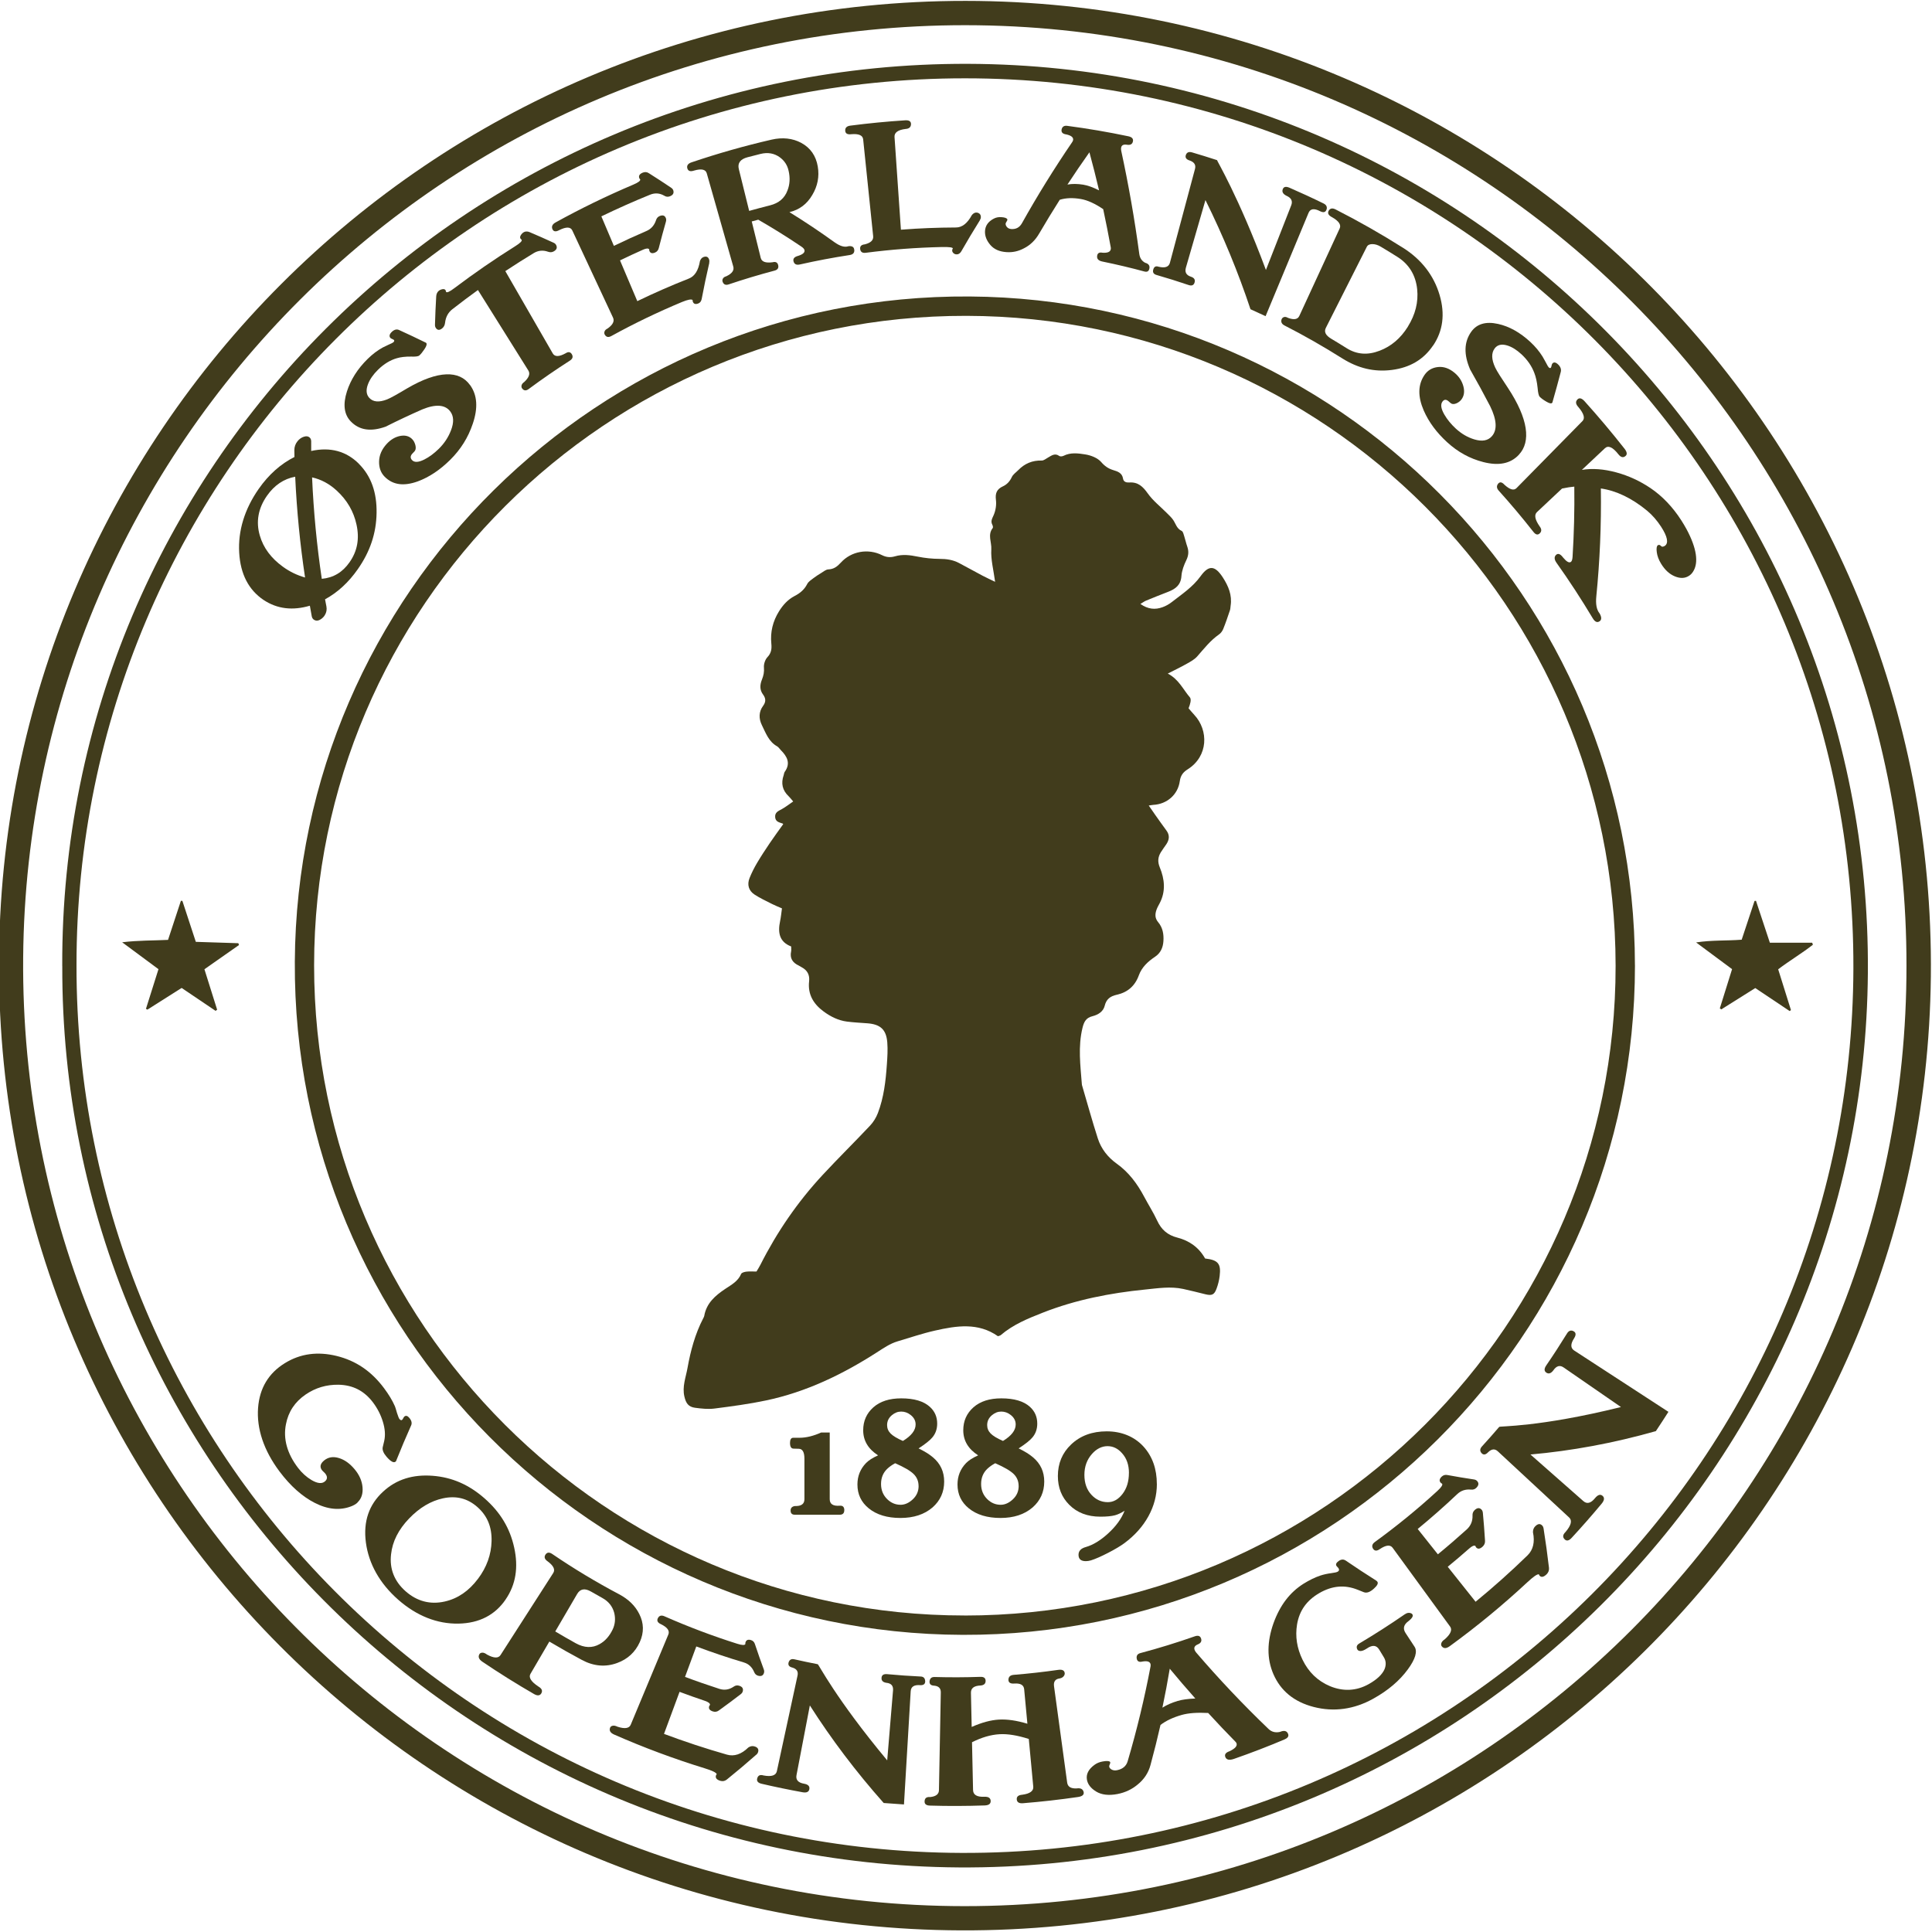 <svg width="522" height="522" viewBox="0 0 522 522" fill="none" xmlns="http://www.w3.org/2000/svg">
<g clip-path="url(#clip0_102_4485)">
<path d="M-0.269 260.76C-0.379 117.465 116.158 0.16 260.901 0.24C405.803 0.329 523.238 118.493 521.691 263.805C520.174 406.122 403.907 522.1 259.663 521.561C115.679 521.022 -0.509 404.046 -0.269 260.76ZM515.104 260.93C515.293 121.597 402.17 6.887 260.841 6.807C120 6.727 7.406 120.449 6.258 258.724C5.091 399.435 118.932 514.944 260.551 515.013C401.761 515.083 515.253 400.533 515.104 260.93Z" fill="#413C1C"/>
<path d="M16.818 260.99C16.289 127.226 125.75 16.798 261.569 17.247C396.501 17.686 505.642 128.025 504.674 262.727C503.726 395.981 394.515 505.392 259.114 504.553C124.831 503.715 16.409 394.155 16.828 260.99H16.818ZM20.671 260.76C20.461 392.358 127.157 500.152 259.783 500.631C393.207 501.11 500.372 393.227 500.761 261.629C501.15 129.462 394.026 21.189 260.771 21.16C127.586 21.119 20.581 129.153 20.671 260.77V260.76Z" fill="#413C1C"/>
<path d="M441.744 260.78C441.784 360.889 360.13 442.033 260.102 441.714C160.353 441.394 79.088 360.02 79.657 259.832C80.226 160.353 161.72 79.408 262.008 80.106C361.098 80.795 441.644 161.431 441.734 260.78H441.744ZM260.631 436.494C357.575 436.494 436.593 357.705 436.514 260.91C436.434 163.896 357.725 85.536 261.13 85.337C163.966 85.137 84.927 163.926 84.867 260.77C84.817 357.555 163.766 436.494 260.631 436.484V436.494Z" fill="#413C1C"/>
<path d="M52.918 254.473C56.83 254.602 60.613 254.722 64.396 254.842C64.456 255.001 64.516 255.171 64.575 255.331C61.491 257.487 58.417 259.653 55.233 261.878C56.401 265.591 57.539 269.204 58.667 272.807C58.527 272.907 58.387 273.017 58.248 273.117C55.243 271.091 52.239 269.065 49.075 266.929C45.991 268.885 42.917 270.831 39.833 272.787C39.703 272.718 39.573 272.648 39.434 272.578C40.531 269.095 41.639 265.601 42.817 261.858C39.723 259.563 36.609 257.257 33.006 254.592C37.388 254.053 41.3 254.143 45.402 253.944C46.57 250.41 47.718 246.897 48.876 243.384C49.005 243.384 49.145 243.404 49.275 243.404C50.472 247.077 51.68 250.74 52.908 254.473H52.918Z" fill="#413C1C"/>
<path d="M478.213 254.712H489.632C489.692 254.892 489.761 255.071 489.821 255.251C486.877 257.567 483.613 259.483 480.439 261.888C481.587 265.561 482.745 269.234 483.893 272.917C483.773 272.997 483.653 273.077 483.533 273.167C480.449 271.101 477.365 269.035 474.251 266.959C471.117 268.935 468.093 270.821 465.079 272.718C464.939 272.628 464.809 272.548 464.669 272.458C465.747 269.005 466.825 265.551 467.983 261.848C464.859 259.533 461.745 257.217 458.262 254.632C462.514 253.973 466.446 254.213 470.578 253.894C471.726 250.44 472.894 246.927 474.051 243.424C474.181 243.414 474.311 243.404 474.441 243.384C475.648 247.047 476.866 250.71 478.194 254.712H478.213Z" fill="#413C1C"/>
<path d="M325.607 340.029C329.11 340.428 329.939 341.436 329.539 344.74C329.4 345.917 329.1 347.095 328.681 348.213C328.072 349.85 327.413 350.109 325.707 349.7C323.691 349.211 321.694 348.682 319.668 348.253C316.245 347.514 312.811 348.073 309.418 348.413C299.936 349.361 290.634 351.167 281.731 354.671C277.719 356.248 273.726 357.874 270.393 360.729C270.223 360.879 269.954 360.909 269.634 361.028C264.314 357.276 258.456 358.184 252.647 359.501C249.233 360.27 245.9 361.408 242.536 362.406C240.45 363.025 238.703 364.252 236.877 365.42C227.625 371.359 217.794 376.109 206.954 378.385C202.363 379.353 197.692 379.972 193.031 380.571C191.324 380.79 189.528 380.591 187.791 380.361C185.994 380.122 185.326 379.114 184.917 377.347C184.278 374.642 185.306 372.147 185.755 369.612C186.583 364.981 187.801 360.43 189.997 356.198C190.107 355.988 190.236 355.768 190.276 355.539C190.875 352.086 193.241 350.059 195.965 348.233C197.592 347.145 199.409 346.197 200.247 344.191C200.397 343.841 201.165 343.642 201.664 343.582C202.533 343.482 203.411 343.552 204.389 343.552C204.758 342.923 205.148 342.344 205.457 341.715C209.949 332.832 215.538 324.688 222.315 317.402C226.497 312.901 230.878 308.589 235.09 304.117C235.989 303.169 236.727 301.952 237.196 300.724C238.803 296.512 239.312 292.06 239.622 287.599C239.761 285.613 239.891 283.607 239.731 281.63C239.452 278.157 237.855 276.74 234.332 276.48C232.505 276.341 230.669 276.251 228.852 276.021C226.507 275.722 224.431 274.684 222.544 273.296C219.8 271.28 218.203 268.675 218.612 265.122C218.802 263.435 218.153 262.168 216.636 261.359C216.356 261.21 216.097 261.02 215.807 260.88C214.17 260.112 213.342 258.924 213.751 257.048C213.831 256.668 213.761 256.259 213.761 255.72C210.527 254.482 210.128 251.927 210.767 248.903C210.997 247.825 211.096 246.717 211.276 245.43C210.378 245.041 209.499 244.701 208.671 244.282C207.044 243.454 205.367 242.685 203.85 241.687C202.273 240.649 201.814 239.022 202.513 237.255C203.072 235.858 203.75 234.501 204.519 233.203C205.607 231.357 206.795 229.56 207.992 227.784C209.14 226.087 210.358 224.44 211.595 222.703C211.625 222.753 211.575 222.554 211.466 222.514C210.567 222.194 209.549 222.055 209.44 220.807C209.32 219.47 210.318 219.12 211.256 218.601C212.274 218.042 213.202 217.304 214.31 216.545C213.771 215.926 213.452 215.487 213.073 215.128C211.376 213.521 210.977 211.625 211.735 209.449C211.835 209.149 211.845 208.79 212.025 208.541C213.691 206.205 212.663 204.378 210.957 202.662C210.617 202.322 210.358 201.863 209.959 201.644C207.693 200.376 206.904 198.051 205.856 195.935C204.988 194.178 204.978 192.332 206.176 190.715C206.984 189.617 206.924 188.679 206.176 187.67C205.208 186.373 205.307 184.996 205.876 183.588C206.296 182.55 206.505 181.542 206.405 180.364C206.325 179.446 206.715 178.229 207.344 177.56C208.411 176.432 208.541 175.294 208.402 173.877C208.092 170.763 208.811 167.848 210.468 165.184C211.535 163.467 212.863 161.98 214.689 161.032C216.147 160.283 217.324 159.315 218.093 157.798C218.422 157.149 219.161 156.68 219.78 156.211C220.458 155.692 221.187 155.233 221.926 154.783C222.524 154.424 223.163 153.865 223.802 153.845C225.299 153.785 226.217 153.067 227.186 152.009C229.99 148.915 234.581 148.116 238.344 150.013C239.522 150.601 240.65 150.651 241.808 150.312C243.874 149.703 245.88 149.973 247.946 150.392C249.882 150.781 251.878 150.991 253.844 151.001C255.731 151.001 257.497 151.25 259.154 152.139C261.26 153.266 263.356 154.424 265.472 155.542C266.5 156.081 267.558 156.57 268.866 157.199C268.446 154.025 267.668 151.18 267.838 148.396C267.957 146.519 266.78 144.473 268.217 142.677C268.357 142.507 268.247 142.038 268.117 141.788C267.598 140.8 268.077 140.102 268.476 139.173C269.015 137.936 269.255 136.399 269.085 135.061C268.866 133.265 269.325 132.157 270.962 131.408C272.07 130.899 272.848 130.051 273.387 128.883C273.726 128.154 274.525 127.635 275.114 127.027C276.85 125.24 278.936 124.362 281.462 124.432C282.02 124.442 282.609 123.933 283.168 123.623C284.126 123.084 285.025 122.336 286.212 123.204C286.462 123.384 287.041 123.314 287.36 123.154C289.267 122.186 291.313 122.475 293.209 122.775C294.746 123.014 296.553 123.713 297.521 124.831C298.489 125.949 299.457 126.607 300.755 127.007C302.002 127.386 303.19 127.765 303.439 129.352C303.579 130.231 304.378 130.41 305.126 130.36C307.502 130.201 308.809 131.478 310.127 133.335C311.524 135.301 313.51 136.848 315.237 138.585C315.846 139.203 316.504 139.782 316.983 140.491C317.682 141.519 317.932 142.836 319.269 143.445C319.648 143.615 319.798 144.383 319.968 144.902C320.267 145.811 320.457 146.759 320.776 147.657C321.225 148.935 321.146 150.063 320.537 151.33C319.888 152.668 319.309 154.165 319.209 155.632C319.04 158.057 317.622 159.125 315.636 159.894C313.63 160.662 311.634 161.471 309.638 162.289C309.208 162.469 308.839 162.748 308.12 163.177C310.167 164.615 312.093 164.794 314.109 164.056C314.997 163.736 315.866 163.247 316.604 162.668C319.359 160.522 322.273 158.606 324.389 155.672C326.615 152.578 328.292 152.787 330.388 156.011C331.895 158.337 332.943 160.802 332.494 163.676C332.434 164.066 332.444 164.485 332.324 164.854C331.745 166.561 331.176 168.278 330.498 169.944C330.268 170.503 329.849 171.082 329.35 171.422C327.034 173.039 325.327 175.244 323.491 177.33C322.732 178.199 321.625 178.788 320.597 179.366C319.03 180.255 317.393 181.033 315.516 181.991C318.501 183.538 319.658 186.283 321.485 188.409C321.964 188.968 321.575 190.275 321.136 191.373C321.645 191.962 322.144 192.571 322.673 193.14C326.595 197.332 326.465 204.349 320.906 207.852C319.698 208.61 318.99 209.489 318.77 211.026C318.261 214.729 315.287 217.264 311.634 217.463C311.334 217.483 311.035 217.553 310.376 217.643C311.025 218.591 311.544 219.35 312.073 220.098C313.091 221.526 314.089 222.963 315.137 224.37C316.095 225.648 315.945 226.885 315.107 228.133C314.618 228.862 314.069 229.56 313.62 230.309C312.851 231.596 312.732 232.824 313.36 234.361C314.668 237.525 315.017 240.829 313.321 244.052C313.021 244.621 312.702 245.17 312.482 245.769C312.063 246.947 312.003 248.065 312.901 249.133C314.159 250.62 314.468 252.416 314.339 254.303C314.219 256.059 313.57 257.517 312.033 258.535C310.147 259.792 308.49 261.339 307.701 263.515C306.653 266.41 304.657 268.126 301.713 268.775C300.046 269.144 298.918 269.913 298.479 271.739C298.09 273.326 296.712 274.175 295.175 274.564C293.488 274.983 292.9 275.981 292.48 277.698C291.233 282.798 291.912 287.849 292.301 292.919C292.301 292.999 292.301 293.079 292.331 293.158C293.748 297.969 295.075 302.81 296.613 307.581C297.511 310.375 299.297 312.671 301.703 314.388C304.976 316.723 307.272 319.827 309.129 323.321C310.286 325.506 311.634 327.602 312.672 329.838C313.8 332.263 315.496 333.721 318.121 334.389C321.315 335.208 323.91 337.014 325.597 340.019L325.607 340.029Z" fill="#413C1C"/>
<path d="M96.915 125.27C100.318 128.644 101.836 133.125 101.746 138.614C101.656 144.124 99.979 149.064 96.665 153.795C94.18 157.349 91.266 160.043 87.822 161.93C87.942 162.569 88.062 163.207 88.192 163.846C88.351 164.685 88.212 165.473 87.763 166.202C87.513 166.621 87.174 166.97 86.744 167.26C86.026 167.769 85.377 167.819 84.788 167.419C84.489 167.22 84.309 166.91 84.229 166.491C84.05 165.553 83.88 164.605 83.72 163.656C79.129 165.004 74.927 164.585 71.154 162.06C67.222 159.385 64.956 155.173 64.627 149.304C64.287 143.455 66.064 137.566 69.907 132.077C72.612 128.204 75.875 125.32 79.558 123.473C79.548 122.855 79.538 122.236 79.528 121.627C79.528 120.739 79.808 119.93 80.377 119.222C80.866 118.613 81.445 118.204 82.113 117.994C82.782 117.784 83.311 117.864 83.69 118.234C83.95 118.483 84.079 118.832 84.079 119.272C84.079 120.13 84.079 120.988 84.079 121.847C89.329 120.699 93.581 121.956 96.925 125.26L96.915 125.27ZM79.758 128.803C76.704 129.362 74.129 131.089 72.122 133.963C69.757 137.347 69.108 140.98 70.196 144.683C71.154 148.026 73.26 150.831 76.454 153.137C78.311 154.484 80.297 155.432 82.423 156.031C81.085 147.158 80.187 138.066 79.758 128.803ZM90.936 132.516C88.97 130.72 86.764 129.522 84.319 128.983C84.728 138.305 85.607 147.458 86.944 156.39C90.088 156.101 92.553 154.624 94.44 151.919C96.546 148.915 97.165 145.591 96.326 141.748C95.567 138.225 93.801 135.131 90.926 132.506L90.936 132.516Z" fill="#413C1C"/>
<path d="M126.997 104.021C128.983 106.765 129.172 110.229 127.755 114.441C126.487 118.234 124.461 121.457 121.607 124.272C118.852 126.987 115.978 128.913 112.884 130.061C109.161 131.408 106.166 131.069 103.931 128.803C102.893 127.755 102.384 126.378 102.424 124.671C102.464 122.964 103.162 121.368 104.5 119.92C105.607 118.723 106.865 118.004 108.232 117.764C109.6 117.535 110.678 117.874 111.466 118.762C111.816 119.152 112.065 119.661 112.235 120.28C112.424 121.038 112.325 121.617 111.925 122.026C111.856 122.106 111.766 122.196 111.666 122.296C111.566 122.396 111.496 122.475 111.446 122.525C110.847 123.154 110.808 123.743 111.317 124.302C111.955 125.001 113.063 124.941 114.63 124.162C115.998 123.473 117.305 122.495 118.573 121.248C120.04 119.801 121.128 118.154 121.846 116.287C122.685 114.121 122.625 112.385 121.597 111.087C120.229 109.351 117.724 109.121 114.091 110.618C110.798 112.065 107.494 113.622 104.19 115.279C100.248 116.686 97.104 116.287 94.758 113.842C92.982 111.995 92.602 109.291 93.74 105.747C94.748 102.603 96.625 99.629 99.359 96.954C100.637 95.697 101.984 94.679 103.392 93.9C103.472 93.87 103.981 93.621 104.919 93.162C105.697 92.822 106.146 92.603 106.266 92.493C106.526 92.253 106.586 92.044 106.446 91.874C106.376 91.784 106.216 91.694 105.967 91.594C105.717 91.505 105.548 91.395 105.458 91.285C105.079 90.796 105.238 90.237 105.937 89.598C106.586 89.019 107.224 88.88 107.853 89.179C110.259 90.267 112.634 91.395 114.99 92.553C115.009 92.573 115.049 92.593 115.109 92.613C115.139 92.662 115.169 92.692 115.189 92.712C115.389 92.982 115.229 93.511 114.71 94.299C114.191 95.088 113.722 95.677 113.293 96.046C113.003 96.296 112.265 96.395 111.067 96.345C109.55 96.326 108.262 96.475 107.224 96.785C105.448 97.294 103.741 98.322 102.144 99.889C100.857 101.146 99.948 102.454 99.439 103.771C98.831 105.338 98.95 106.576 99.749 107.474C100.797 108.642 102.414 108.762 104.589 107.913C105.568 107.524 107.384 106.496 110.059 104.899C118.443 100.008 124.122 100.068 126.957 103.991L126.997 104.021Z" fill="#413C1C"/>
<path d="M149.585 65.584C149.904 65.734 150.134 65.944 150.273 66.223C150.613 66.912 150.403 67.471 149.635 67.91C149.156 68.189 148.637 68.219 148.078 68.02C146.71 67.531 145.413 67.66 144.205 68.389C141.62 69.956 139.065 71.573 136.53 73.25C140.802 80.665 145.073 88.071 149.345 95.487C149.904 96.445 151.062 96.425 152.829 95.447C153.557 94.978 154.116 95.068 154.495 95.697C154.905 96.375 154.725 96.964 153.946 97.453C150.184 99.859 146.481 102.414 142.848 105.109C142.149 105.628 141.57 105.588 141.101 104.989C140.901 104.749 140.842 104.46 140.921 104.121C141.001 103.781 141.241 103.482 141.63 103.222C142.928 102.015 143.307 100.987 142.748 100.098C138.207 92.852 133.665 85.606 129.134 78.36C126.808 80.037 124.493 81.773 122.217 83.55C121.079 84.438 120.421 85.666 120.251 87.213C120.181 87.842 119.932 88.341 119.492 88.7C118.794 89.279 118.215 89.259 117.776 88.64C117.596 88.391 117.506 88.071 117.526 87.702C117.596 85.177 117.706 82.652 117.856 80.106C117.925 79.118 118.395 78.48 119.243 78.21C120.021 77.971 120.441 78.18 120.5 78.839C120.72 79.168 121.469 78.839 122.766 77.851C128.116 73.819 133.585 70.046 139.175 66.543C140.562 65.674 141.151 65.085 140.931 64.756C140.402 64.417 140.392 63.918 140.911 63.269C141.48 62.56 142.209 62.37 143.067 62.71C145.263 63.638 147.429 64.596 149.575 65.584H149.585Z" fill="#413C1C"/>
<path d="M191.644 71.014C190.885 74.278 190.196 77.551 189.578 80.815C189.448 81.414 189.148 81.813 188.669 81.993C187.901 82.292 187.402 82.123 187.182 81.474C187.132 81.334 187.122 81.204 187.142 81.075C186.833 80.765 185.875 80.935 184.268 81.594C177.78 84.299 171.402 87.363 165.164 90.796C164.396 91.215 163.817 91.106 163.418 90.447C163.248 90.177 163.228 89.888 163.338 89.558C163.458 89.229 163.737 88.96 164.176 88.75C165.584 87.752 166.073 86.784 165.633 85.826C161.961 77.971 158.298 70.116 154.625 62.261C154.165 61.283 152.998 61.233 151.131 62.161C150.153 62.7 149.524 62.6 149.235 61.852C148.975 61.153 149.275 60.554 150.133 60.085C156.96 56.312 163.937 52.929 171.013 49.924C172.45 49.316 173.109 48.836 172.969 48.457C172.85 48.347 172.77 48.248 172.73 48.138C172.49 47.489 172.81 46.99 173.678 46.641C174.267 46.401 174.826 46.461 175.335 46.81C177.361 48.088 179.357 49.385 181.323 50.713C181.613 50.913 181.812 51.142 181.902 51.411C182.152 52.18 181.842 52.719 180.964 53.048C180.455 53.238 179.966 53.188 179.477 52.879C178.239 52.16 176.952 52.07 175.634 52.609C171.203 54.406 166.821 56.362 162.48 58.458C163.607 61.113 164.735 63.768 165.863 66.433C168.767 65.025 171.702 63.688 174.646 62.42C175.914 61.881 176.772 60.913 177.241 59.516C177.411 58.947 177.75 58.568 178.239 58.368C179.098 58.019 179.657 58.228 179.926 58.987C180.016 59.257 180.016 59.566 179.916 59.915C179.247 62.261 178.609 64.606 178.01 66.962C177.87 67.581 177.531 68 177.002 68.229C176.213 68.569 175.694 68.419 175.455 67.78C175.415 67.67 175.395 67.541 175.415 67.381C175.175 67.052 174.626 67.072 173.768 67.451C171.672 68.379 169.596 69.347 167.52 70.355C169.077 74.028 170.634 77.691 172.191 81.364C176.772 79.148 181.423 77.112 186.114 75.266C187.701 74.647 188.689 73.08 189.118 70.535C189.318 69.976 189.637 69.607 190.077 69.447C190.855 69.168 191.364 69.397 191.594 70.136C191.684 70.405 191.684 70.715 191.614 71.044L191.644 71.014Z" fill="#413C1C"/>
<path d="M230.819 67.501C230.889 68.309 230.47 68.768 229.572 68.908C225.07 69.597 220.579 70.445 216.127 71.453C215.199 71.663 214.63 71.403 214.411 70.655C214.191 69.906 214.61 69.397 215.658 69.128C216.916 68.728 217.485 68.229 217.365 67.6C217.305 67.291 217.016 66.952 216.487 66.602C212.744 64.077 208.871 61.662 204.869 59.356C204.28 59.516 203.701 59.676 203.112 59.835C203.921 63.119 204.729 66.393 205.538 69.677C205.797 70.734 206.875 71.114 208.761 70.854C209.59 70.635 210.089 70.914 210.259 71.663C210.428 72.421 210.099 72.9 209.27 73.12C205.118 74.218 200.996 75.456 196.904 76.833C196.086 77.112 195.537 76.893 195.257 76.164C195.138 75.875 195.158 75.575 195.317 75.276C195.477 74.976 195.796 74.767 196.255 74.637C197.783 73.908 198.411 73.05 198.122 72.022C195.736 63.618 193.341 55.224 190.956 46.82C190.656 45.772 189.518 45.513 187.552 46.082C186.514 46.431 185.895 46.221 185.696 45.443C185.516 44.714 185.895 44.185 186.833 43.866C193.97 41.451 201.186 39.404 208.472 37.728C211.436 37.049 214.131 37.349 216.477 38.596C218.992 39.963 220.459 42.109 220.948 44.974C221.417 47.729 220.898 50.294 219.471 52.679C218.024 55.154 215.978 56.681 213.293 57.32C217.465 59.885 221.497 62.59 225.39 65.395C226.927 66.503 228.194 66.892 229.232 66.523C230.21 66.403 230.739 66.722 230.799 67.471L230.819 67.501ZM213.073 46.162C212.744 44.645 211.955 43.417 210.678 42.489C209.191 41.411 207.444 41.101 205.478 41.59C204.3 41.88 203.132 42.179 201.964 42.489C200.008 43.008 199.23 44.086 199.619 45.672C200.547 49.445 201.485 53.208 202.414 56.981C204.29 56.452 206.166 55.963 208.053 55.484C210.428 54.885 211.995 53.557 212.774 51.441C213.403 49.825 213.512 48.068 213.073 46.162Z" fill="#413C1C"/>
<path d="M264.754 59.506C263.008 62.301 261.321 65.115 259.704 67.95C259.384 68.469 258.985 68.728 258.486 68.728C258.077 68.728 257.758 68.579 257.498 68.279C257.249 67.98 257.199 67.65 257.348 67.301C257.408 67.241 257.438 67.181 257.438 67.131C257.438 66.842 256.46 66.702 254.514 66.742C247.627 66.892 240.75 67.411 233.913 68.299C233.005 68.419 232.506 68.08 232.406 67.281C232.316 66.533 232.726 66.113 233.654 66.023C235.271 65.614 236.029 64.886 235.919 63.828C235.021 55.104 234.113 46.381 233.215 37.658C233.105 36.57 232.037 36.091 230.021 36.261C228.943 36.4 228.394 36.071 228.364 35.263C228.344 34.504 228.803 34.065 229.751 33.945C234.672 33.306 239.612 32.827 244.553 32.508C245.611 32.438 246.13 32.777 246.14 33.496C246.14 34.334 245.651 34.783 244.673 34.843C242.597 35.093 241.609 35.831 241.688 37.009C242.267 45.363 242.836 53.707 243.415 62.061C248.366 61.672 253.316 61.482 258.277 61.462C259.953 61.462 261.371 60.344 262.578 58.119C263.117 57.46 263.706 57.28 264.355 57.55C264.804 57.759 265.024 58.129 265.014 58.648C265.014 58.937 264.914 59.227 264.744 59.506H264.754Z" fill="#413C1C"/>
<path d="M309.209 73.359C305.446 72.341 301.653 71.443 297.85 70.665C296.762 70.445 296.293 69.916 296.443 69.058C296.563 68.379 297.032 68.12 297.84 68.279C299.218 68.379 299.976 68.08 300.116 67.341C300.146 67.201 300.136 67.042 300.116 66.852C299.487 63.408 298.809 59.955 298.07 56.512C295.844 54.995 293.818 54.086 292.061 53.777C289.896 53.398 287.979 53.468 286.332 53.977C284.416 56.991 282.57 60.035 280.773 63.099C279.715 64.926 278.338 66.253 276.621 67.111C275.134 67.9 273.577 68.239 271.92 68.12C270.014 67.99 268.576 67.351 267.578 66.183C266.58 65.016 266.091 63.798 266.131 62.53C266.181 61.033 266.96 59.875 268.497 59.077C269.095 58.757 269.774 58.618 270.523 58.668C271.471 58.727 272.01 58.917 272.16 59.246C272.219 59.396 272.16 59.596 271.98 59.845C271.8 60.095 271.71 60.304 271.7 60.474C271.71 60.824 271.86 61.133 272.13 61.412C272.399 61.692 272.768 61.842 273.218 61.882C274.505 61.971 275.453 61.462 276.102 60.334C280.274 52.879 284.815 45.543 289.706 38.377C289.846 38.167 289.916 37.967 289.946 37.798C290.035 37.109 289.417 36.61 288.109 36.32C287.071 36.181 286.652 35.712 286.851 34.893C287.041 34.194 287.55 33.885 288.379 34.005C293.898 34.733 299.397 35.672 304.857 36.819C305.825 37.019 306.244 37.478 306.105 38.187C305.955 38.955 305.416 39.255 304.488 39.105C303.559 38.955 303.03 39.225 302.911 39.904C302.871 40.133 302.881 40.393 302.931 40.702C304.947 50.004 306.574 59.316 307.821 68.619C307.971 69.726 308.5 70.515 309.398 70.994C310.356 71.254 310.736 71.802 310.526 72.641C310.366 73.31 309.927 73.549 309.229 73.359H309.209ZM296.952 51.431C296.144 47.998 295.275 44.575 294.347 41.151C292.311 44.026 290.325 46.93 288.408 49.864C289.676 49.635 291.103 49.645 292.66 49.894C293.848 50.084 295.285 50.593 296.952 51.431Z" fill="#413C1C"/>
<path d="M358.424 56.552C358.194 57.36 357.615 57.53 356.677 57.071C355.07 56.222 354.022 56.382 353.553 57.51C349.68 66.812 345.818 76.114 341.945 85.426C340.588 84.788 339.23 84.159 337.863 83.55C334.569 73.639 330.507 63.778 325.696 54.056C323.94 60.145 322.173 66.223 320.416 72.311C320.057 73.559 320.526 74.368 321.814 74.777C322.702 75.076 323.002 75.625 322.732 76.414C322.493 77.092 321.964 77.282 321.155 77.013C318.271 76.034 315.376 75.126 312.462 74.288C311.703 74.068 311.404 73.609 311.573 72.91C311.783 72.072 312.262 71.793 313.021 72.062C314.767 72.481 315.795 72.132 316.095 70.994C318.35 62.54 320.616 54.086 322.872 45.643C323.151 44.585 322.702 43.826 321.494 43.387C320.476 43.087 320.127 42.559 320.436 41.78C320.716 41.141 321.255 40.942 322.073 41.171C324.329 41.83 326.585 42.538 328.83 43.267C328.671 43.257 334.579 52.939 342.035 72.94C344.311 67.121 346.596 61.293 348.872 55.474C349.321 54.326 348.892 53.458 347.574 52.889C346.646 52.42 346.317 51.831 346.586 51.112C346.836 50.443 347.445 50.314 348.403 50.723C351.487 52.07 354.561 53.478 357.605 54.975C358.344 55.334 358.623 55.873 358.434 56.582L358.424 56.552Z" fill="#413C1C"/>
<path d="M387.22 93.311C384.605 97.214 380.852 99.33 376.091 99.948C371.32 100.567 366.918 99.519 362.617 96.805C357.536 93.601 352.356 90.646 347.076 87.951C346.328 87.572 346.048 87.033 346.248 86.335C346.358 86.005 346.567 85.786 346.887 85.676C347.206 85.566 347.575 85.636 348.005 85.885C349.602 86.474 350.62 86.315 351.059 85.356C354.692 77.482 358.325 69.607 361.958 61.732C362.417 60.754 361.738 59.726 359.922 58.698C358.894 58.179 358.594 57.57 359.034 56.861C359.423 56.262 360.032 56.162 360.87 56.592C367.068 59.746 373.156 63.209 379.125 66.982C384.076 70.116 387.399 74.437 388.946 79.657C390.503 84.887 389.835 89.449 387.23 93.331L387.22 93.311ZM380.403 88.221C382.399 84.997 383.267 81.634 382.898 78.12C382.499 74.377 380.732 71.453 377.668 69.477C376.141 68.509 374.614 67.571 373.067 66.652C372.268 66.173 371.49 65.944 370.751 65.954C370.012 65.964 369.523 66.213 369.284 66.702C365.601 73.998 361.908 81.294 358.225 88.59C357.686 89.658 358.175 90.626 359.682 91.525C361.06 92.343 362.437 93.192 363.804 94.05C366.559 95.787 369.503 96.016 372.767 94.758C375.851 93.581 378.416 91.445 380.403 88.241V88.221Z" fill="#413C1C"/>
<path d="M410.385 122.865C408.089 125.32 404.886 125.889 400.793 124.851C397.11 123.913 393.877 122.126 390.952 119.441C388.128 116.846 386.052 114.042 384.674 110.918C383.057 107.155 383.067 103.971 384.884 101.306C385.732 100.068 386.92 99.35 388.477 99.17C390.034 98.99 391.551 99.509 393.018 100.737C394.236 101.755 395.024 102.993 395.394 104.41C395.763 105.837 395.563 107.015 394.835 107.963C394.515 108.382 394.076 108.722 393.527 108.971C392.859 109.271 392.31 109.231 391.89 108.861C391.811 108.792 391.721 108.712 391.611 108.622C391.501 108.532 391.421 108.462 391.371 108.412C390.733 107.863 390.184 107.893 389.735 108.502C389.166 109.271 389.335 110.438 390.234 111.995C391.022 113.353 392.06 114.62 393.358 115.818C394.865 117.195 396.512 118.164 398.328 118.713C400.434 119.351 402.031 119.082 403.109 117.834C404.556 116.167 404.436 113.453 402.62 109.75C400.883 106.406 399.077 103.093 397.2 99.809C395.484 95.816 395.524 92.443 397.5 89.648C398.997 87.532 401.412 86.774 404.766 87.522C407.75 88.181 410.674 89.798 413.469 92.383C414.777 93.591 415.875 94.908 416.763 96.316C416.803 96.395 417.092 96.904 417.631 97.862C418.04 98.661 418.3 99.12 418.42 99.23C418.669 99.479 418.869 99.519 419.019 99.35C419.088 99.27 419.158 99.08 419.208 98.801C419.268 98.521 419.338 98.332 419.428 98.222C419.827 97.753 420.376 97.862 421.055 98.541C421.673 99.17 421.883 99.839 421.683 100.557C420.975 103.262 420.236 105.957 419.468 108.632C419.448 108.652 419.438 108.702 419.428 108.772C419.388 108.812 419.358 108.841 419.348 108.861C419.118 109.111 418.609 108.991 417.811 108.522C417.012 108.053 416.403 107.614 416.004 107.195C415.735 106.915 415.555 106.137 415.445 104.839C415.276 103.202 414.976 101.845 414.557 100.777C413.868 98.93 412.711 97.244 411.084 95.727C409.766 94.509 408.469 93.71 407.201 93.331C405.694 92.882 404.576 93.162 403.848 94.13C402.899 95.387 402.959 97.114 403.997 99.33C404.466 100.318 405.624 102.124 407.411 104.789C412.94 113.163 413.679 119.361 410.385 122.845V122.865Z" fill="#413C1C"/>
<path d="M457.414 154.494C457.134 154.933 456.785 155.293 456.366 155.562C455.268 156.291 453.98 156.331 452.513 155.722C451.046 155.113 449.828 153.985 448.81 152.318C448.161 151.26 447.772 150.222 447.642 149.204C447.503 148.186 447.602 147.547 447.932 147.308C448.022 147.248 448.141 147.218 448.301 147.228C448.461 147.238 448.61 147.338 448.77 147.507C448.93 147.677 449.1 147.737 449.299 147.697C449.499 147.657 449.678 147.577 449.838 147.467C450.866 146.729 450.537 144.992 448.81 142.317C447.692 140.601 446.425 139.153 445.037 137.996C440.835 134.532 436.623 132.566 432.531 131.977C432.671 141.868 432.252 151.6 431.304 161.121C431.094 163.217 431.373 164.754 432.192 165.742C432.751 166.731 432.761 167.429 432.232 167.828C431.563 168.318 430.934 168.048 430.326 167.03C427.221 161.85 423.968 156.859 420.564 152.079C419.955 151.22 419.886 150.532 420.345 150.003C420.894 149.404 421.552 149.603 422.321 150.631C423.279 151.789 423.978 152.178 424.457 151.799C424.696 151.61 424.836 151.16 424.886 150.452C425.275 144.204 425.435 137.876 425.355 131.478C424.487 131.548 423.379 131.718 422.041 131.997C419.786 134.123 417.52 136.239 415.264 138.365C414.476 139.114 414.715 140.371 415.963 142.178C416.552 142.926 416.572 143.565 416.033 144.094C415.494 144.623 414.925 144.493 414.306 143.705C411.282 139.852 408.158 136.139 404.944 132.576C404.385 131.957 404.305 131.358 404.715 130.769C405.184 130.121 405.773 130.191 406.481 130.969C407.938 132.297 409.016 132.616 409.745 131.877C415.684 125.839 421.632 119.791 427.571 113.752C428.309 113.004 427.94 111.716 426.423 109.949C425.724 109.181 425.644 108.512 426.183 107.943C426.702 107.394 427.351 107.554 428.14 108.422C431.833 112.524 435.426 116.786 438.909 121.218C439.598 122.096 439.698 122.755 439.228 123.174C438.59 123.753 437.931 123.593 437.252 122.725C435.735 120.799 434.517 120.27 433.629 121.108C431.553 123.054 429.477 125.011 427.401 126.957C430.166 126.498 433.29 126.697 436.773 127.655C440.027 128.544 443.101 129.961 445.956 131.887C449.129 134.033 451.924 136.958 454.27 140.601C454.729 141.319 455.198 142.098 455.657 142.936C458.452 148.136 458.991 152.069 457.434 154.464L457.414 154.494Z" fill="#413C1C"/>
<path d="M96.604 405.972C96.165 406.381 95.576 406.731 94.858 407C91.863 408.148 88.56 407.869 84.996 406.032C81.713 404.355 78.509 401.551 75.534 397.588C71.243 391.869 69.316 385.981 69.726 380.411C70.135 374.982 72.63 370.979 76.952 368.314C81.224 365.669 85.895 365.14 90.905 366.348C96.175 367.636 100.357 370.5 103.76 375.061C105.018 376.748 106.006 378.365 106.695 379.942C106.765 380.072 106.954 380.681 107.264 381.759C107.553 382.667 107.773 383.206 107.912 383.376C108.192 383.715 108.431 383.805 108.631 383.635C108.741 383.545 108.851 383.386 108.95 383.176C109.06 382.966 109.15 382.827 109.24 382.747C109.659 382.387 110.108 382.507 110.597 383.096C111.206 383.825 111.366 384.503 111.076 385.142C109.669 388.296 108.322 391.48 107.034 394.704C107.014 394.724 107.004 394.754 107.004 394.804C106.964 394.844 106.934 394.874 106.904 394.893C106.415 395.343 105.597 394.923 104.469 393.626C103.611 392.638 103.261 391.769 103.401 391.041C103.491 390.662 103.631 390.083 103.81 389.314C104.16 387.757 104.03 386.04 103.451 384.144C102.872 382.248 101.984 380.521 100.776 378.914C98.401 375.78 95.347 374.203 91.424 374.133C88.22 374.093 85.256 374.942 82.551 376.798C79.707 378.754 77.91 381.399 77.261 384.803C76.473 388.705 77.561 392.738 80.535 396.61C81.573 397.968 82.781 399.056 84.128 399.864C85.755 400.832 86.973 400.952 87.781 400.263C88.51 399.644 88.52 398.926 87.841 398.087C87.761 397.988 87.631 397.858 87.442 397.688C87.252 397.518 87.122 397.389 87.043 397.289C86.314 396.371 86.504 395.472 87.591 394.584C88.709 393.676 90.037 393.476 91.574 393.945C93.111 394.414 94.508 395.412 95.796 396.95C97.083 398.487 97.802 400.104 97.952 401.84C98.101 403.577 97.652 404.944 96.574 405.952L96.604 405.972Z" fill="#413C1C"/>
<path d="M136.588 432.202C133.773 436.294 129.581 438.57 123.862 438.68C118.153 438.779 112.604 436.624 107.583 432.212C102.573 427.8 99.628 422.511 98.86 416.782C98.091 411.043 99.748 406.481 103.471 403.058C107.114 399.654 111.625 398.337 116.885 398.736C122.155 399.135 126.736 401.162 130.938 404.854C135.17 408.577 137.785 412.889 138.933 418.159C140.081 423.409 139.412 428.1 136.588 432.192V432.202ZM129.122 426.613C131.537 423.409 132.725 419.985 132.815 416.402C132.915 412.55 131.657 409.535 128.972 407.17C126.317 404.834 123.263 404.056 119.66 404.834C116.436 405.533 113.372 407.32 110.518 410.294C107.683 413.248 106.026 416.462 105.657 419.975C105.208 423.858 106.535 427.252 109.599 429.946C112.693 432.671 116.267 433.589 120.149 432.711C123.722 431.913 126.687 429.837 129.122 426.603V426.613Z" fill="#413C1C"/>
<path d="M172.859 443.68C171.641 446.365 169.615 448.281 166.721 449.329C163.617 450.467 160.413 450.208 157.229 448.501C154.264 446.914 151.33 445.257 148.426 443.53C146.729 446.435 145.022 449.349 143.325 452.254C142.767 453.202 143.465 454.35 145.451 455.667C146.41 456.216 146.669 456.845 146.23 457.563C145.841 458.172 145.192 458.222 144.284 457.703C139.543 454.968 134.882 452.054 130.31 448.96C129.402 448.341 129.133 447.682 129.502 446.984C129.642 446.694 129.911 446.545 130.29 446.525C130.67 446.505 131.099 446.674 131.588 447.044C133.434 448.052 134.652 448.082 135.231 447.183C139.982 439.787 144.733 432.402 149.474 425.006C150.063 424.078 149.563 423.05 147.987 421.872C147.148 421.303 146.949 420.684 147.378 420.035C147.817 419.387 148.416 419.337 149.194 419.856C155.053 423.848 161.081 427.471 167.27 430.745C169.805 432.092 171.611 433.839 172.729 436.085C173.967 438.54 174.037 441.065 172.859 443.68ZM165.533 440.267C166.202 438.849 166.331 437.362 165.962 435.795C165.493 434.019 164.425 432.681 162.728 431.743C161.71 431.184 160.702 430.605 159.694 430.026C158.017 429.058 156.76 429.258 155.931 430.685C153.965 434.058 151.989 437.422 150.023 440.796C151.849 441.883 153.686 442.941 155.532 443.969C157.868 445.267 160.053 445.337 162.02 444.209C163.507 443.381 164.665 442.063 165.533 440.257V440.267Z" fill="#413C1C"/>
<path d="M204.347 474.082C201.752 476.377 199.087 478.623 196.352 480.829C195.833 481.228 195.264 481.338 194.646 481.158C193.648 480.869 193.248 480.39 193.438 479.721C193.478 479.581 193.548 479.471 193.658 479.382C193.538 478.923 192.45 478.404 190.414 477.775C182.12 475.22 173.935 472.175 165.931 468.652C164.943 468.213 164.573 467.624 164.813 466.876C164.903 466.566 165.132 466.367 165.501 466.277C165.871 466.187 166.31 466.277 166.849 466.536C168.815 467.175 170.003 466.985 170.412 465.997C173.796 457.873 177.189 449.758 180.573 441.634C180.992 440.616 180.333 439.698 178.606 438.849C177.658 438.43 177.389 437.861 177.778 437.153C178.147 436.494 178.726 436.344 179.535 436.703C185.972 439.538 192.53 442.013 199.187 444.119C200.534 444.548 201.273 444.558 201.393 444.169C201.373 444.009 201.373 443.88 201.413 443.77C201.612 443.101 202.111 442.892 202.91 443.131C203.449 443.291 203.808 443.67 203.988 444.269C204.736 446.525 205.525 448.77 206.353 451.016C206.483 451.345 206.503 451.655 206.433 451.934C206.223 452.723 205.684 452.992 204.816 452.753C204.317 452.613 203.958 452.274 203.748 451.735C203.179 450.407 202.261 449.559 200.974 449.17C196.652 447.882 192.37 446.435 188.128 444.848C187.11 447.593 186.102 450.327 185.084 453.072C188.158 454.23 191.252 455.298 194.366 456.306C195.704 456.735 196.991 456.545 198.199 455.727C198.668 455.388 199.167 455.288 199.676 455.448C200.564 455.707 200.894 456.226 200.674 457.005C200.594 457.284 200.415 457.534 200.125 457.753C198.209 459.23 196.253 460.687 194.266 462.115C193.757 462.504 193.208 462.604 192.61 462.404C191.731 462.125 191.392 461.646 191.611 460.987C191.651 460.877 191.721 460.767 191.841 460.648C191.861 460.228 191.402 459.869 190.464 459.55C188.168 458.781 185.882 457.963 183.607 457.114C182.209 460.897 180.802 464.69 179.405 468.473C185.014 470.579 190.693 472.445 196.422 474.082C198.359 474.631 200.305 473.992 202.191 472.145C202.71 471.806 203.229 471.696 203.748 471.826C204.666 472.056 205.036 472.555 204.846 473.313C204.776 473.593 204.617 473.852 204.357 474.092L204.347 474.082Z" fill="#413C1C"/>
<path d="M249.97 454.1C250.04 454.948 249.601 455.348 248.653 455.308C246.996 455.168 246.137 455.707 246.058 456.955C245.449 467.145 244.84 477.336 244.241 487.536C242.415 487.426 240.588 487.296 238.762 487.147C231.246 478.683 224.589 469.85 218.81 460.787C217.612 467.055 216.404 473.333 215.207 479.601C214.957 480.879 215.646 481.667 217.263 481.937C218.381 482.136 218.84 482.645 218.66 483.464C218.5 484.172 217.892 484.432 216.844 484.242C213.141 483.564 209.438 482.805 205.765 481.947C204.807 481.717 204.407 481.248 204.577 480.549C204.777 479.701 205.346 479.422 206.284 479.701C208.44 480.11 209.647 479.711 209.897 478.553C211.763 469.94 213.62 461.316 215.486 452.703C215.716 451.625 215.267 450.916 214.119 450.567C213.161 450.347 212.821 449.838 213.111 449.04C213.37 448.391 213.869 448.151 214.628 448.321C216.724 448.8 218.83 449.239 220.936 449.649C221.135 449.539 225.677 458.781 239.71 475.629C240.239 469.321 240.758 463.013 241.287 456.705C241.387 455.467 240.778 454.789 239.47 454.669C238.532 454.519 238.103 454.05 238.183 453.282C238.253 452.563 238.762 452.254 239.69 452.333C242.704 452.613 245.728 452.832 248.752 452.972C249.491 453.002 249.89 453.381 249.96 454.11L249.97 454.1Z" fill="#413C1C"/>
<path d="M292.758 484.073C292.997 484.851 292.498 485.35 291.241 485.53C286.31 486.248 281.35 486.807 276.389 487.207C275.371 487.287 274.812 486.967 274.722 486.248C274.622 485.44 275.121 485.001 276.209 484.911C278.295 484.632 279.283 483.883 279.174 482.735C278.774 478.433 278.375 474.142 277.966 469.84C274.912 468.872 272.297 468.433 270.061 468.562C267.676 468.702 265.22 469.421 262.625 470.728C262.715 475.03 262.815 479.332 262.905 483.633C262.935 484.941 263.953 485.56 265.979 485.46C267.107 485.42 267.666 485.819 267.666 486.658C267.666 487.386 267.127 487.766 266.059 487.805C261.118 487.975 256.178 487.995 251.247 487.845C250.259 487.815 249.78 487.436 249.81 486.708C249.84 485.839 250.339 485.45 251.317 485.54C252.884 485.38 253.673 484.751 253.692 483.683C253.862 474.88 254.032 466.077 254.192 457.274C254.211 456.176 253.633 455.567 252.445 455.447C251.467 455.418 251.038 454.978 251.167 454.15C251.297 453.431 251.736 453.082 252.505 453.102C256.637 453.222 260.769 453.202 264.901 453.062C265.799 453.032 266.268 453.371 266.298 454.09C266.328 454.869 265.889 455.308 264.981 455.398C263.184 455.457 262.306 456.106 262.336 457.384C262.406 460.458 262.466 463.522 262.536 466.596C265.23 465.408 267.656 464.74 269.891 464.61C272.157 464.48 274.702 464.859 277.587 465.728C277.297 462.624 277.008 459.53 276.718 456.426C276.609 455.268 275.73 454.759 274.073 454.869C272.956 454.958 272.427 454.589 272.467 453.771C272.516 453.012 272.986 452.603 273.884 452.523C277.906 452.194 281.918 451.745 285.911 451.176C286.969 451.026 287.558 451.295 287.667 452.014C287.717 452.333 287.608 452.643 287.348 452.942C287.089 453.242 286.719 453.431 286.25 453.501C285.112 453.661 284.623 454.36 284.783 455.597C285.961 464.281 287.148 472.964 288.336 481.637C288.486 482.755 289.344 483.284 290.911 483.204C291.909 483.055 292.528 483.344 292.758 484.073Z" fill="#413C1C"/>
<path d="M347.135 469.94C342.613 471.856 338.042 473.613 333.431 475.22C332.113 475.679 331.325 475.479 331.045 474.661C330.826 474.002 331.195 473.513 332.163 473.174C333.71 472.455 334.349 471.726 334.09 471.018C334.04 470.878 333.95 470.748 333.82 470.608C331.305 468.053 328.84 465.458 326.434 462.823C323.52 462.674 321.134 462.823 319.248 463.362C316.942 464.021 315.046 464.909 313.549 466.057C312.731 469.65 311.842 473.233 310.864 476.827C310.305 478.962 309.127 480.759 307.341 482.186C305.804 483.474 303.987 484.322 301.931 484.721C299.556 485.181 297.62 484.941 296.152 484.043C294.685 483.144 293.867 482.057 293.667 480.799C293.428 479.312 294.126 478.004 295.703 476.847C296.322 476.387 297.061 476.078 297.919 475.928C299.007 475.729 299.666 475.769 299.915 476.038C300.015 476.168 299.995 476.377 299.855 476.667C299.715 476.956 299.666 477.186 299.696 477.366C299.795 477.705 300.045 477.964 300.434 478.154C300.823 478.344 301.283 478.384 301.811 478.284C303.329 477.984 304.287 477.176 304.676 475.878C307.191 467.345 309.247 458.781 310.864 450.227C310.904 449.978 310.894 449.768 310.854 449.599C310.675 448.93 309.956 448.71 308.708 448.92C307.75 449.17 307.221 448.87 307.111 448.032C307.031 447.303 307.361 446.844 308.109 446.644C313.07 445.327 317.98 443.81 322.841 442.103C323.7 441.804 324.248 441.983 324.498 442.662C324.758 443.401 324.478 443.94 323.66 444.279C322.831 444.618 322.532 445.107 322.761 445.766C322.841 445.986 322.971 446.215 323.161 446.455C329.289 453.601 335.816 460.508 342.743 467.145C343.561 467.934 344.59 468.203 345.807 467.944C346.935 467.464 347.664 467.624 348.003 468.423C348.272 469.061 347.983 469.56 347.145 469.92L347.135 469.94ZM322.951 458.901C320.595 456.256 318.29 453.571 316.054 450.866C315.465 454.37 314.807 457.873 314.068 461.386C315.226 460.648 316.593 460.049 318.2 459.57C319.418 459.21 320.995 458.991 322.961 458.911L322.951 458.901Z" fill="#413C1C"/>
<path d="M381.418 435.975C381.997 436.414 381.718 437.093 380.56 438.001C379.243 438.949 378.973 440.027 379.782 441.255C380.58 442.472 381.389 443.69 382.187 444.918C383.015 446.165 382.446 448.221 380.39 451.026C378.185 454.05 375.041 456.755 371.008 458.981C365.838 461.855 360.389 462.594 354.979 461.206C349.569 459.819 346.006 456.775 344.08 452.383C342.224 448.132 342.333 443.54 344.08 438.57C345.827 433.749 348.462 430.266 352.184 427.91C353.781 426.922 355.279 426.184 356.716 425.704C357.614 425.405 358.622 425.185 359.74 425.036C360.638 424.926 361.207 424.786 361.447 424.637C361.537 424.577 361.616 424.517 361.686 424.437C361.906 424.128 361.776 423.768 361.317 423.339C360.848 422.91 360.878 422.471 361.397 422.002C362.175 421.303 362.904 421.183 363.613 421.652C366.297 423.489 369.022 425.285 371.797 427.032C371.957 427.132 372.066 427.252 372.156 427.371C372.426 427.781 372.136 428.389 371.258 429.178C370.2 430.166 369.272 430.495 368.473 430.186C367.924 429.966 367.385 429.757 366.846 429.537C363.323 428.12 359.93 428.429 356.486 430.415C353.043 432.402 351.057 435.186 350.438 438.949C349.929 442.113 350.388 445.277 351.935 448.451C353.542 451.755 355.987 454.17 359.361 455.587C362.934 457.054 366.457 456.885 369.771 455.048C372.026 453.791 373.474 452.413 374.093 450.976C374.552 449.818 374.492 448.75 373.903 447.782C373.484 447.094 373.064 446.395 372.645 445.706C371.897 444.469 370.789 444.379 369.302 445.407C368.593 445.866 368.024 446.095 367.605 446.085C367.186 446.085 366.896 445.946 366.737 445.666C366.397 444.998 366.567 444.459 367.256 444.049C371.418 441.574 375.52 438.949 379.532 436.174C380.191 435.715 380.82 435.645 381.418 435.975Z" fill="#413C1C"/>
<path d="M417.05 412.959C417.609 416.482 418.098 420.035 418.517 423.618C418.577 424.287 418.357 424.866 417.878 425.345C417.09 426.114 416.451 426.243 415.982 425.734C415.882 425.625 415.822 425.505 415.812 425.365C415.353 425.245 414.315 425.974 412.658 427.511C405.951 433.749 398.944 439.508 391.698 444.778C390.8 445.427 390.101 445.457 389.582 444.858C389.363 444.618 389.323 444.319 389.433 443.95C389.552 443.58 389.862 443.231 390.371 442.902C391.958 441.494 392.427 440.346 391.798 439.478C386.628 432.382 381.448 425.285 376.278 418.199C375.629 417.311 374.491 417.43 372.844 418.518C371.986 419.137 371.357 419.087 370.948 418.388C370.579 417.73 370.758 417.141 371.487 416.612C377.316 412.38 382.965 407.789 388.375 402.818C389.473 401.81 389.882 401.142 389.612 400.852C389.463 400.792 389.353 400.722 389.273 400.632C388.804 400.123 388.894 399.565 389.532 398.956C389.972 398.547 390.491 398.407 391.099 398.537C393.445 398.976 395.82 399.365 398.216 399.724C398.575 399.774 398.855 399.904 399.054 400.104C399.623 400.682 399.563 401.311 398.885 401.99C398.495 402.379 398.006 402.539 397.417 402.469C395.96 402.329 394.723 402.738 393.694 403.717C390.231 407 386.678 410.124 383.045 413.109C384.861 415.394 386.678 417.67 388.494 419.955C391.129 417.8 393.724 415.554 396.28 413.248C397.367 412.26 397.906 410.993 397.856 409.496C397.817 408.897 398.006 408.408 398.415 408.018C399.124 407.35 399.753 407.3 400.302 407.889C400.501 408.098 400.611 408.388 400.651 408.757C400.881 411.232 401.08 413.727 401.23 416.233C401.29 416.881 401.07 417.43 400.581 417.879C399.863 418.538 399.274 418.598 398.815 418.069C398.735 417.979 398.685 417.86 398.645 417.7C398.296 417.47 397.727 417.7 396.948 418.398C395.042 420.075 393.116 421.722 391.159 423.319C393.665 426.473 396.17 429.617 398.685 432.771C403.496 428.828 408.177 424.656 412.708 420.245C414.235 418.758 414.744 416.652 414.185 414.007C414.175 413.358 414.365 412.829 414.764 412.42C415.473 411.691 416.092 411.592 416.65 412.14C416.86 412.34 416.99 412.62 417.05 412.969V412.959Z" fill="#413C1C"/>
<path d="M425.035 359.621C425.803 359.96 425.903 360.599 425.344 361.517C424.306 363.094 424.286 364.212 425.324 364.891C433.808 370.41 442.302 375.94 450.785 381.459C449.667 383.216 448.54 384.953 447.392 386.669C435.874 389.943 424.536 392.009 413.507 392.987C418.268 397.179 423.028 401.381 427.799 405.573C428.767 406.431 429.825 406.172 430.953 404.775C431.742 403.826 432.44 403.627 433.049 404.206C433.568 404.705 433.468 405.403 432.72 406.302C430.085 409.466 427.39 412.53 424.635 415.514C423.917 416.293 423.288 416.432 422.769 415.923C422.15 415.324 422.22 414.656 422.979 413.927C424.516 412.131 424.835 410.813 423.967 410.015C417.539 404.056 411.121 398.087 404.694 392.129C403.885 391.38 403.027 391.46 402.099 392.348C401.38 393.127 400.751 393.187 400.222 392.528C399.793 391.969 399.863 391.39 400.432 390.771C401.999 389.065 403.536 387.318 405.053 385.541C405.073 385.252 415.553 385.711 437.96 380.162C432.79 376.599 427.62 373.035 422.46 369.462C421.441 368.764 420.523 369.033 419.685 370.261C419.036 371.109 418.387 371.299 417.759 370.84C417.18 370.42 417.19 369.782 417.778 368.913C419.705 366.109 421.571 363.224 423.388 360.28C423.827 359.561 424.386 359.342 425.055 359.621H425.035Z" fill="#413C1C"/>
<path d="M228.113 408.038C228.113 408.847 227.704 409.256 226.895 409.256H214.739C213.98 409.256 213.611 408.877 213.611 408.128C213.611 407.429 214 407.02 214.789 406.91C216.495 406.97 217.344 406.352 217.344 405.064V394.125C217.344 392.368 216.845 391.47 215.837 391.44L214.369 391.4C213.751 391.37 213.451 390.851 213.451 389.853C213.451 388.935 213.741 388.466 214.329 388.466H216.006C217.823 388.466 219.779 387.987 221.875 387.039H224.181V405.064C224.181 406.381 225.089 406.97 226.905 406.821C227.714 406.761 228.123 407.17 228.123 408.038H228.113Z" fill="#413C1C"/>
<path d="M255.101 400.293C255.101 403.118 254.053 405.443 251.957 407.29C249.751 409.186 246.857 410.134 243.284 410.134C239.711 410.134 236.856 409.266 234.73 407.539C232.694 405.892 231.666 403.747 231.666 401.092C231.666 398.836 232.435 396.91 233.972 395.313C234.67 394.584 235.758 393.885 237.245 393.217C234.56 391.49 233.223 389.224 233.223 386.44C233.223 383.925 234.141 381.868 235.968 380.242C237.794 378.625 240.309 377.816 243.493 377.816C246.987 377.816 249.572 378.585 251.248 380.122C252.566 381.32 253.215 382.827 253.215 384.643C253.215 386.09 252.786 387.338 251.917 388.366C251.278 389.144 250.031 390.143 248.184 391.34C249.801 392.119 251.109 392.927 252.087 393.766C254.103 395.472 255.101 397.648 255.101 400.293ZM248.184 401.501C248.184 400.213 247.735 399.135 246.847 398.257C245.949 397.379 244.292 396.411 241.857 395.343C241.018 395.792 240.289 396.311 239.681 396.89C238.593 397.948 238.044 399.305 238.044 400.952C238.044 402.599 238.603 403.966 239.721 405.064C240.759 406.072 241.956 406.571 243.324 406.571C244.471 406.571 245.569 406.082 246.617 405.104C247.665 404.126 248.194 402.928 248.194 401.501H248.184ZM247.386 384.863C247.386 383.855 246.937 383.006 246.048 382.308C245.27 381.689 244.412 381.389 243.493 381.389C242.575 381.389 241.757 381.709 240.978 382.358C240.11 383.086 239.681 383.974 239.681 385.042C239.681 385.911 239.99 386.659 240.619 387.308C241.248 387.947 242.356 388.626 243.952 389.324C246.248 387.927 247.386 386.45 247.386 384.883V384.863Z" fill="#413C1C"/>
<path d="M282.14 400.293C282.14 403.118 281.092 405.443 278.996 407.29C276.79 409.186 273.896 410.134 270.323 410.134C266.75 410.134 263.895 409.266 261.769 407.539C259.733 405.892 258.705 403.747 258.705 401.092C258.705 398.836 259.474 396.91 261.011 395.313C261.709 394.584 262.797 393.885 264.284 393.217C261.6 391.49 260.262 389.224 260.262 386.44C260.262 383.925 261.18 381.868 263.007 380.242C264.833 378.625 267.348 377.816 270.532 377.816C274.026 377.816 276.611 378.585 278.288 380.122C279.605 381.32 280.254 382.827 280.254 384.643C280.254 386.09 279.825 387.338 278.956 388.366C278.317 389.144 277.07 390.143 275.223 391.34C276.84 392.119 278.148 392.927 279.126 393.766C281.142 395.472 282.14 397.648 282.14 400.293ZM275.223 401.501C275.223 400.213 274.774 399.135 273.886 398.257C272.988 397.379 271.331 396.411 268.896 395.343C268.057 395.792 267.329 396.311 266.72 396.89C265.632 397.948 265.083 399.305 265.083 400.952C265.083 402.599 265.642 403.966 266.76 405.064C267.798 406.072 268.995 406.571 270.363 406.571C271.511 406.571 272.608 406.082 273.656 405.104C274.704 404.126 275.233 402.928 275.233 401.501H275.223ZM274.425 384.863C274.425 383.855 273.976 383.006 273.087 382.308C272.309 381.689 271.451 381.389 270.532 381.389C269.614 381.389 268.796 381.709 268.017 382.358C267.149 383.086 266.72 383.974 266.72 385.042C266.72 385.911 267.029 386.659 267.658 387.308C268.287 387.947 269.395 388.626 270.992 389.324C273.287 387.927 274.425 386.45 274.425 384.883V384.863Z" fill="#413C1C"/>
<path d="M312.571 400.952C312.571 403.996 311.812 406.9 310.285 409.675C308.758 412.44 306.602 414.855 303.808 416.931C302.75 417.71 301.263 418.598 299.366 419.576C297.46 420.554 295.933 421.223 294.755 421.592C294.276 421.732 293.817 421.802 293.368 421.802C292.05 421.802 291.402 421.233 291.402 420.085C291.402 419.047 292.06 418.349 293.368 417.989C295.324 417.43 297.32 416.213 299.366 414.346C301.522 412.39 303.009 410.334 303.848 408.188C302.87 408.807 302.001 409.206 301.253 409.406C300.305 409.655 298.987 409.785 297.31 409.785C293.817 409.785 291.012 408.707 288.886 406.561C286.85 404.525 285.822 401.94 285.822 398.806C285.822 395.393 287.01 392.558 289.385 390.292C291.871 387.917 295.085 386.729 299.027 386.729C302.969 386.729 306.443 388.097 308.958 390.841C311.363 393.496 312.561 396.88 312.561 400.982L312.571 400.952ZM305.025 397.978C305.025 395.802 304.407 394.025 303.179 392.658C302.061 391.37 300.744 390.731 299.237 390.731C297.729 390.731 296.272 391.43 295.045 392.827C293.677 394.364 292.989 396.251 292.989 398.487C292.989 400.722 293.627 402.529 294.915 403.896C296.113 405.184 297.56 405.843 299.237 405.862C300.774 405.892 302.121 405.154 303.279 403.657C304.437 402.16 305.016 400.263 305.016 397.978H305.025Z" fill="#413C1C"/>
</g>
<defs>
<clipPath id="clip0_102_4485">
<rect width="522" height="522" fill="white"/>
</clipPath>
</defs>
</svg>
